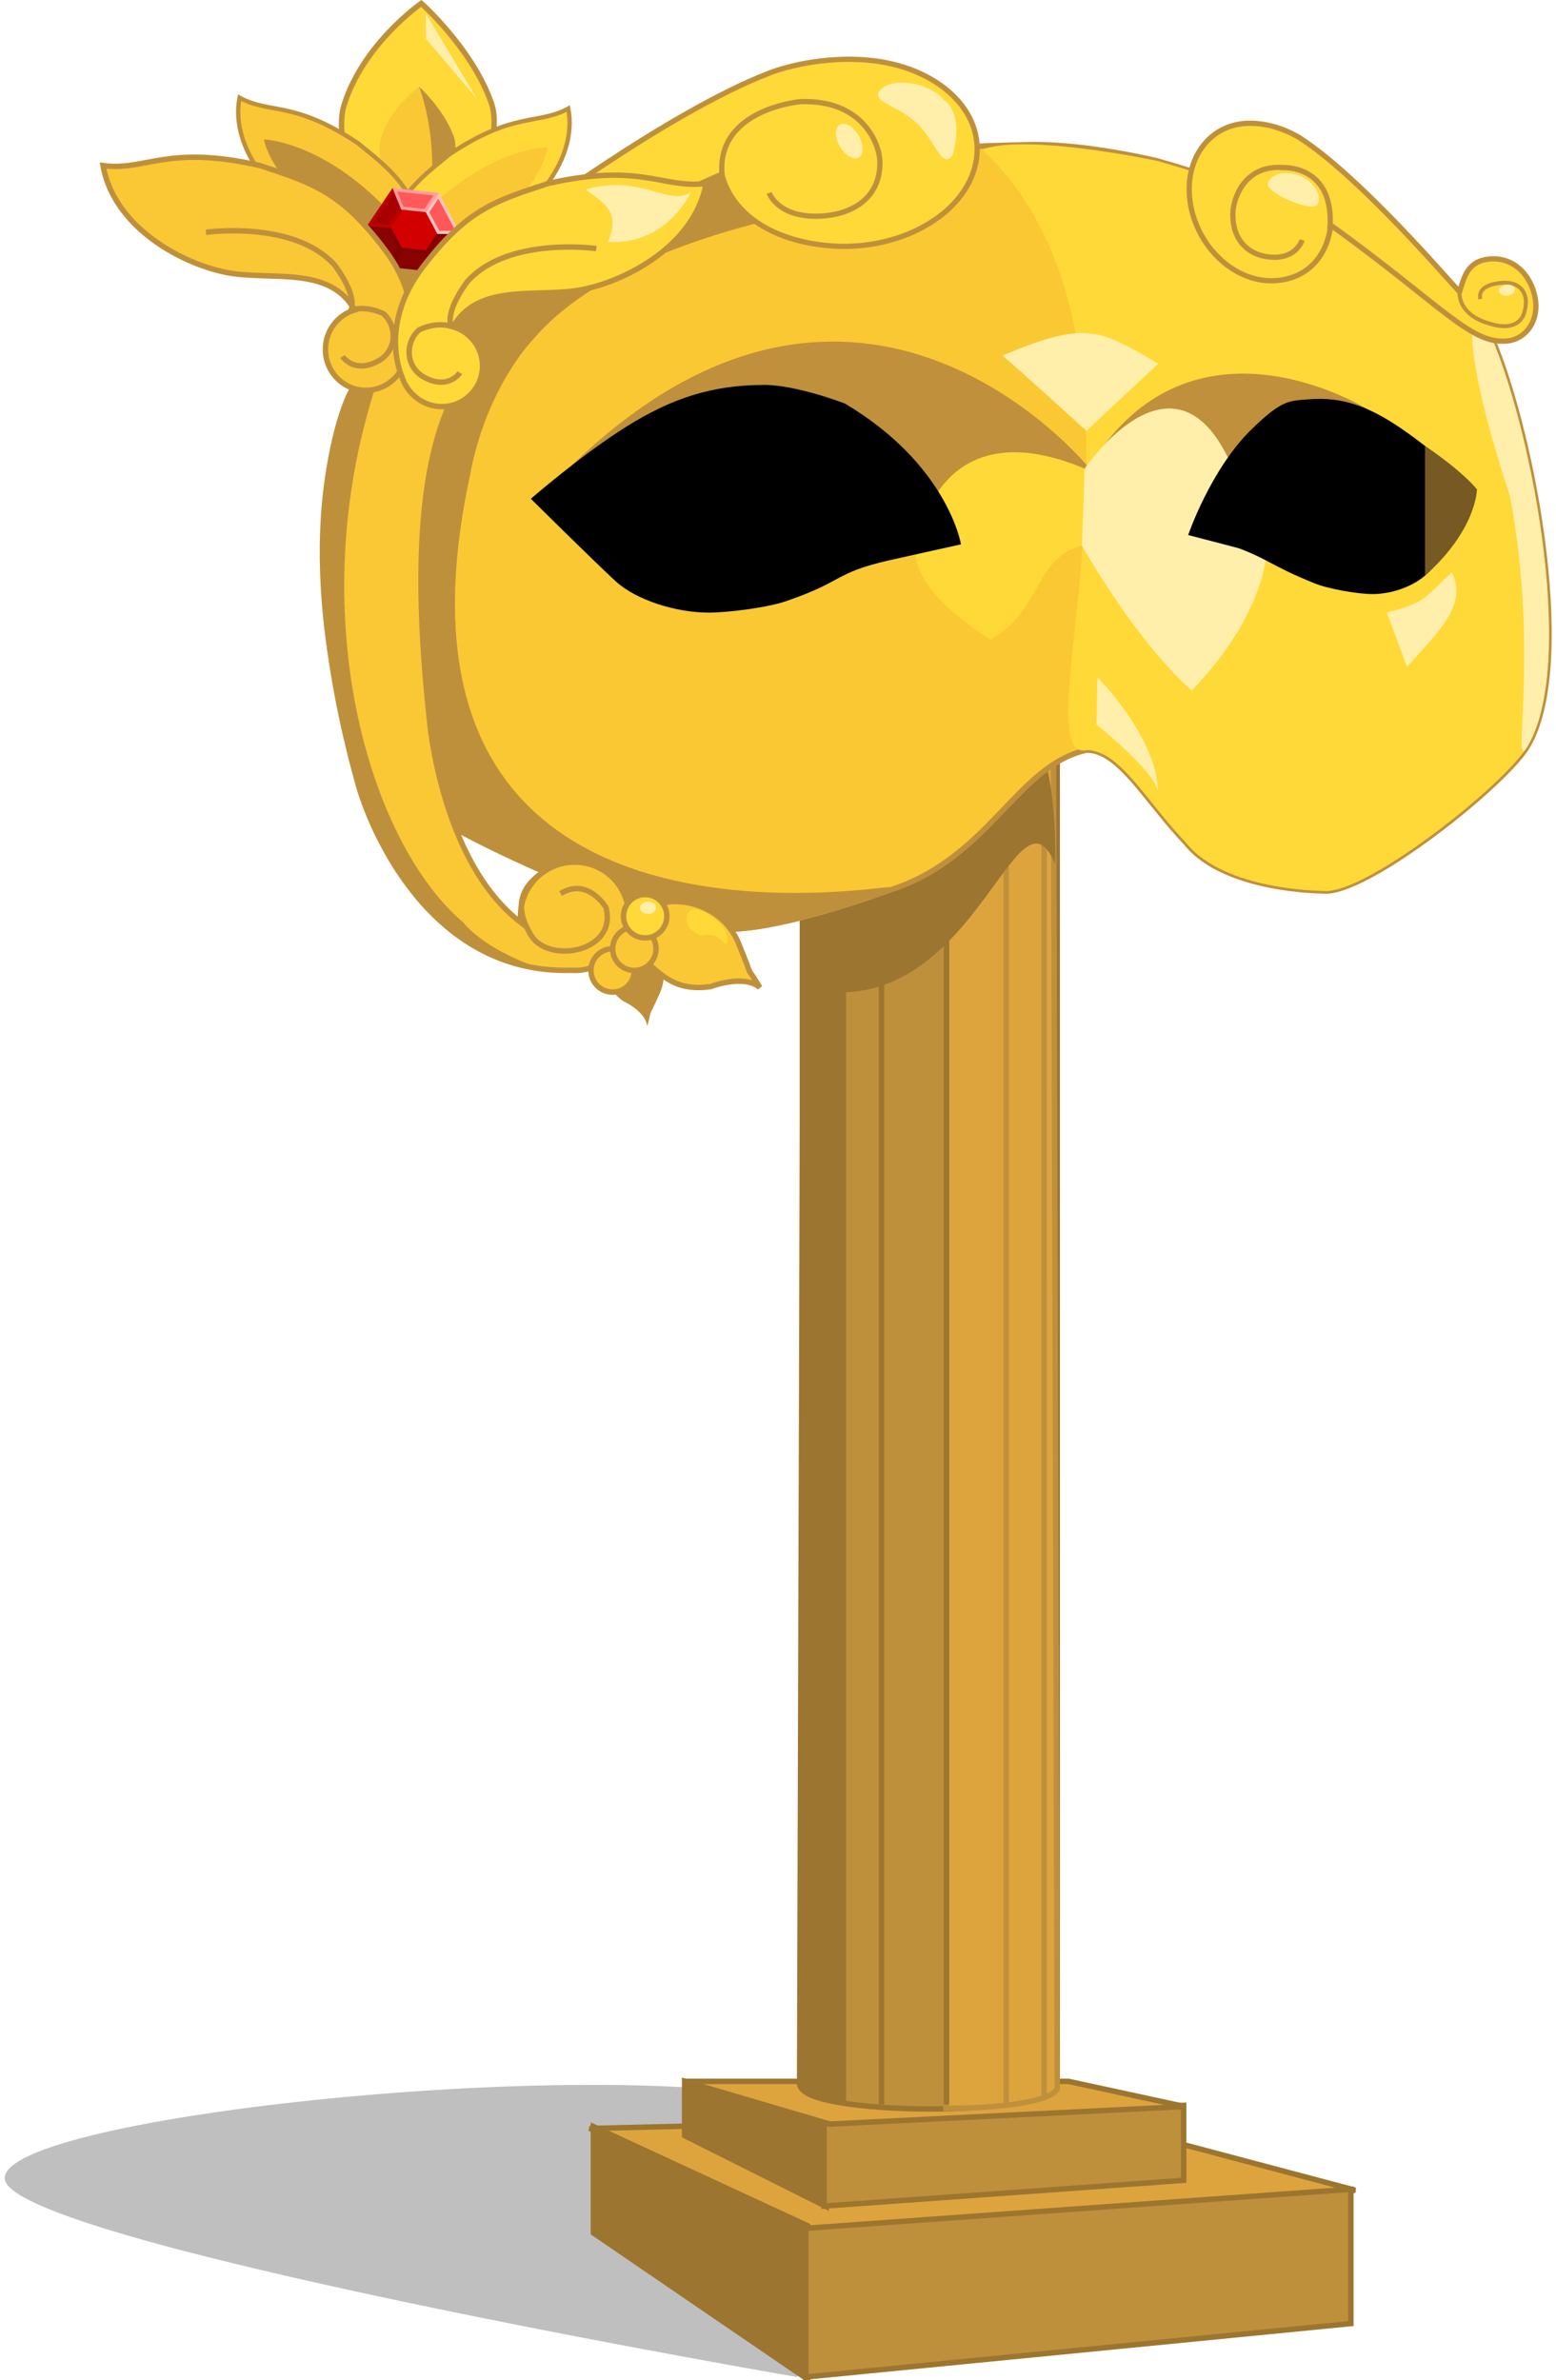<?xml version="1.0" encoding="UTF-8" standalone="no"?>
<svg width="287px" height="439px" viewBox="0 0 287 439" version="1.1" xmlns="http://www.w3.org/2000/svg" xmlns:xlink="http://www.w3.org/1999/xlink" xmlns:sketch="http://www.bohemiancoding.com/sketch/ns">
    <!-- Generator: Sketch 3.3.3 (12081) - http://www.bohemiancoding.com/sketch -->
    <title>ShowcaseLogo</title>
    <desc>Created with Sketch.</desc>
    <defs></defs>
    <g id="Page-1" stroke="none" stroke-width="1" fill="none" fill-rule="evenodd" sketch:type="MSPage">
        <g id="ShowcaseLogo" sketch:type="MSLayerGroup" transform="translate(0, -3)">
            <path d="M0.857,404.74 C1.052,393.162 111.967,381.803 147.832,390.81 C183.697,399.818 146.98,441.439 146.98,441.439 C146.98,441.439 0.662,416.319 0.857,404.74 Z" id="Ground-Shadow" fill-opacity="0.25" fill="#000000" sketch:type="MSShapeGroup"></path>
            <g id="Pedestal-Base-lg" transform="translate(108, 393)" stroke="#9C752F" sketch:type="MSShapeGroup">
                <path d="M90.987,0.451 L141.982,13.99 L40.847,21.344 L0.762,2.595 L90.987,0.451 Z" id="Rectangle-1" fill="#DDA43E"></path>
                <path d="M1.454,2.255 L40.96,20.543 L40.96,48.863 L1.454,21.874 L1.454,2.255 Z" id="Rectangle-1" fill="#9C7530"></path>
                <path d="M141.164,13.812 L141.164,38.586 L40.643,48.444 L40.643,21.01 L141.164,13.812 Z" id="Path" fill="#BF903C"></path>
            </g>
            <g id="Pedestal-Base-sm" transform="translate(126, 386)" stroke="#9C7530" sketch:type="MSShapeGroup">
                <path d="M26.383,8.177 L26.383,24.005 L0.274,10.921 L0.274,0.871 L26.383,8.177 Z" id="Rectangle-1-Copy" fill="#9C7530"></path>
                <path d="M26,23.913 L26,7.691 L79.06,5.806 L92.325,5.335 L92.325,19.163 L26,23.913 Z" id="Path-Copy" fill="#BF903C"></path>
                <path d="M0.274,0.909 L71.066,0.909 L92.52,5.558 L27.062,8.786 L0.274,0.909 Z" id="Rectangle-1-Copy-2" fill="#DDA43E"></path>
            </g>
            <g id="Pedestal-Pillar" transform="translate(147, 116)" sketch:type="MSShapeGroup">
                <path d="M48,0 L1,0 L1,272 C1,274.209 11.521,276 24.5,276 C37.479,276 48,274.209 48,272 L48,0 Z" id="Pedestal" stroke="#9C7530" fill="#BF903C"></path>
                <path d="M47.26,5.561 C47.26,5.561 27.486,6.561 27.486,6.561 C27.486,6.561 27.486,275.881 27.486,275.881 C39.459,275.881 48,274.209 48,272 C48,271.655 47.26,5.561 47.26,5.561 Z" id="Pedestal-Highlight" stroke="#BF903C" fill="#DDA43E"></path>
                <path d="M7.814,23.341 C7.814,23.341 0.486,10.512 0.486,10.512 C0.486,10.512 0.486,274.178 0.486,274.178 C0.486,274.178 8.555,274.178 8.555,271.276 C8.555,271.276 7.814,23.341 7.814,23.341 Z" id="Pedestal-Shadow" stroke="#9C7530" fill="#9C7530" transform="translate(4.521, 142.345) scale(-1, 1) translate(-4.521, -142.345) "></path>
                <path d="M15.584,275.178 L15.584,33.5" id="Pedestal-Groove" stroke="#9C7530"></path>
                <path d="M27.584,275.178 L27.584,27.5" id="Pedestal-Groove" stroke="#9C7530"></path>
                <path d="M38.584,275.178 L38.584,21.5" id="Pedestal-Groove" stroke="#BF903C"></path>
                <path d="M45.584,273.5 L45.584,16.5" id="Pedestal-Groove" stroke="#BF903C"></path>
                <path d="M2.123,69.393 C32.785,76.051 40.375,29.262 47.629,46.396 C47.629,46.396 48.749,6.391 32.785,27.153 C2.123,40.072 2.123,58.689 2.123,69.393 Z" id="Pedestal-Shadow" fill="#9C7530"></path>
            </g>
            <g id="Mask-Base" transform="translate(64, 21)" sketch:type="MSShapeGroup">
                <path d="M6.68,125.473 C12.305,133.639 57.524,153.404 70.046,153.404 C80.767,153.404 99.683,146.322 99.683,146.322 C118.502,140.561 123.437,123.136 136.457,120.357 C142.499,120.381 147.283,129.594 154.847,137.55 C161.929,146.322 179.952,146.322 179.952,146.322 C187.664,147.368 214.326,126.148 217.943,119.309 C226.897,103.399 218.053,58.94 210.4,42.625 C207.464,36.36 180.71,20.481 149.43,11.672 C149.43,11.672 136.457,8.494 126.124,8.685 C65.424,9.804 23.378,23.367 18.413,30.964 C6.508,49.801 -7.249,105.751 6.68,125.473 Z" id="Base" stroke="#BF903C" fill="#FAC833"></path>
                <path d="M136.457,120.357 C142.499,120.381 147.283,129.594 154.847,137.55 C161.929,146.322 179.952,146.322 179.952,146.322 C187.664,147.368 214.326,126.148 217.943,119.309 C226.897,103.399 218.053,58.94 210.4,42.625 C207.464,36.36 180.71,20.481 149.43,11.672 C149.43,11.672 125.518,6.575 117.146,9.567 C154.538,44.579 123.437,123.136 136.457,120.357 Z" id="Base-Lighted" fill="#FFD938"></path>
                <path d="M6.68,125.473 C12.305,133.639 57.524,153.404 70.046,153.404 C80.767,153.404 99.683,146.322 99.683,146.322 C107.441,143.947 1.211,167.459 22.156,69.795 C25.186,53.119 34.016,44.209 34.016,44.209 C48.102,27.686 78.344,22.155 83.754,20.59 C107.756,13.646 83.754,0.887 83.754,0.887 C83.754,0.887 23.378,23.367 18.413,30.964 C6.508,49.801 -7.249,105.751 6.68,125.473 Z" id="Base-Shadow" stroke="#BF903C" fill="#BF903C"></path>
                <path d="M217.943,119.309 C226.897,103.399 218.053,58.94 210.4,42.625 C207.464,36.36 204.338,42.625 214.534,73.604 C220.158,103.34 214.326,126.148 217.943,119.309 Z" id="Right-Rim-Highlight" fill="#FFEFAB"></path>
                <path d="M138.238,115.639 L138.414,106.93 C138.414,106.93 149.617,118.139 149.578,128.246 C149.617,124.756 138.238,115.639 138.238,115.639 Z" id="Nose-Highlight" fill="#FFEFAB"></path>
                <path d="M136.381,61.467 C136.381,61.467 120.902,47.428 120.902,47.578 C136.381,41.09 138.629,42.68 149.646,49.08 L136.381,61.467 Z" id="Forehead-Highlight" fill="#FFEFAB"></path>
                <path d="M191.786,94.979 C199.283,93.12 198.799,92.042 203.812,87.571 C206.515,93.406 202.119,97.747 195.512,105 C195.512,104.936 191.786,94.979 191.786,94.979 Z" id="Rembrandt-Triangle" fill="#FFEFAB"></path>
                <path d="M136.83,68.258 C155.73,37.014 188.291,57.528 188.291,57.528 L175.523,77.275 L102.834,77.191 C102.834,77.191 35.416,74.117 35.416,74.117 C91.51,12.23 136.83,68.258 136.83,68.258 Z" id="Eye-Socket-Shadow" fill="#C0903C"></path>
                <path d="M155.822,109.375 C145.268,100.049 139.902,83.699 135.561,82.631 C126.657,84.953 128.16,94.782 118.68,99.939 C118.68,99.939 104.824,91.824 104.824,83.699 C104.824,83.699 107.717,56.523 136.061,68.439 C136.061,68.439 152.904,43.518 163.398,68.439 C166.247,70.057 169.602,83.699 169.602,83.699 C169.602,83.699 169.602,95.02 155.822,109.375 Z" id="Nose-Bridge-Highlight" fill="#FFD938"></path>
                <path d="M155.822,109.375 C145.268,100.049 135.561,82.631 135.561,82.631 L136.061,68.439 C136.061,68.439 152.904,43.518 163.398,68.439 C166.247,70.057 169.602,83.699 169.602,83.699 C169.602,83.699 169.602,95.02 155.822,109.375 Z" id="Nose-Bridge-Highlight-Copy" fill="#FFEFAB"></path>
            </g>
            <g id="Left-Twig" transform="translate(122.997, 36.64) scale(-1, 1) rotate(-8) translate(-122.997, -36.64) translate(66.997, 8.14)" sketch:type="MSShapeGroup">
                <path d="M86.294,43.94 C81.297,39.287 57.87,15.846 40.09,5.899 C40.09,5.899 32.638,1.565 22.545,1.015 C9.558,0.307 -0.517,7.328 0.07,17.022 C0.656,26.714 11.67,35.166 24.669,35.902 C35.039,36.488 43.237,32.736 46.178,25.588 C79.336,46.053 87.21,55.364 99.411,55.992 C106.344,56.348 111.711,52.57 111.398,47.553 C111.085,42.535 106.222,38.13 98.278,37.76 C90.335,37.39 88.508,40.954 86.294,43.94 Z" id="Branch-base" stroke="#BF903C" stroke-width="0.968" fill="#FFD938"></path>
                <path d="M46.061,25.925 C49.059,13.825 33.661,10.325 33.661,10.325 C22.17,8.31 18.132,16.192 17.63,19.171 C16.429,26.31 22.001,30.18 28.378,30.919 C35.064,31.691 37.042,27.806 37.042,27.806" id="Head-curl" stroke="#BF903C" stroke-width="0.968"></path>
                <path d="M86.908,43.342 C85.228,46.031 85.598,49.266 90.492,51.273 C95.189,53.342 99.516,52.665 101.431,49.461 C103.453,46.224 102.328,43.273 97.935,42.961 C95.111,42.766 91.612,43.143 90.978,45.789" id="Tail-curl" stroke="#BF903C" stroke-width="0.726"></path>
                <ellipse id="Highlight" fill="#FFEFAB" transform="translate(23.728, 16.272) rotate(218) translate(-23.728, -16.272) " cx="23.728" cy="16.272" rx="2" ry="3.5"></ellipse>
                <path d="M10.44,11.69 C15.41,11.69 19.44,14.794 19.44,11.69 C16.034,4.665 11.61,4.946 11.394,5.171 C6.998,4.503 1.44,8.586 1.44,11.69 C1.44,14.794 5.469,11.69 10.44,11.69 Z" id="Highlight" fill="#FFEFAB" transform="translate(10.44, 9.078) scale(-1, 1) rotate(35) translate(-10.44, -9.078) "></path>
            </g>
            <g id="Right-Twig" transform="translate(251.116, 46.135) rotate(-8) translate(-251.116, -46.135) translate(220.616, 22.135)" sketch:type="MSShapeGroup">
                <path d="M21.803,4.983 C21.803,4.983 17.75,1.322 12.262,0.858 C5.198,0.259 -0.281,6.19 0.038,14.379 C0.357,22.566 6.347,29.706 13.417,30.328 C19.056,30.822 23.515,27.653 25.114,21.615 C43.148,38.902 47.43,46.768 54.066,47.298 C57.837,47.599 60.755,44.408 60.585,40.169 C60.415,35.93 57.77,32.21 53.45,31.897 C49.13,31.585 48.136,34.595 46.932,37.118 C44.215,33.187 31.473,13.386 21.803,4.983 Z" id="Branch-base" stroke="#BF903C" stroke-width="0.968" fill="#FFD938"></path>
                <path d="M24.841,22.404 C27.48,10.705 17.905,9.886 17.905,9.886 C10.743,8.304 7.968,14.488 7.563,16.826 C6.593,22.427 9.979,25.463 13.964,26.042 C18.144,26.648 19.504,23.6 19.504,23.6" id="Head-curl" stroke="#BF903C" stroke-width="0.968"></path>
                <path d="M46.958,36.89 C46.461,39.162 47.617,41.895 51.399,43.59 C54.859,45.338 57.532,44.766 58.419,42.059 C59.51,39.325 58.415,36.833 55.101,36.569 C52.956,36.404 50.413,36.722 50.52,38.958" id="Tail-curl" stroke="#BF903C" stroke-width="0.726"></path>
                <path d="M24.531,14.999 C24.531,13.066 22.292,11.499 19.531,11.499 C16.769,11.499 14.531,13.066 14.531,14.999 C14.531,16.932 24.531,16.932 24.531,14.999 Z" id="Highlight" fill="#FFEFAB" transform="translate(19.531, 13.974) rotate(31) translate(-19.531, -13.974) "></path>
                <ellipse id="Highlight" fill="#FFEFAB" cx="55.639" cy="38.01" rx="1.5" ry="1"></ellipse>
            </g>
            <g id="Chin-Twig" transform="translate(58, 65)" sketch:type="MSShapeGroup">
                <path d="M55.753,124 C52.576,124 50,121.704 50,118.872 C50,115.48 56.318,110.944 62.059,114.022 C67.8,117.1 63.742,115.258 68,116.756 C65.183,116.756 62.944,120.928 62.944,120.928 C60.265,124 57.779,124 55.753,124 Z" id="Chin-Leaf-Copy" fill="#BF903C" transform="translate(59, 118.5) rotate(86) translate(-59, -118.5) "></path>
                <path d="M38,107 C38,101.477 42.477,97 48,97 C53.523,97 58,101.477 58,107 C58,112.523 53.523,117 48,117 C47.748,117 47.499,116.991 47.252,116.972 C21.038,117.692 10.196,90.316 8.112,82.875 C-5.478,34.35 6.406,10.866 6.406,10.866 C6.406,10.866 13.163,-3.948 29.798,4.574 C22.599,13.27 16.738,29.676 21.223,70.944 C21.223,70.944 23.409,96.975 38.066,108.155 C38.022,107.776 38,107.391 38,107 Z" id="Twig" stroke="#BF903C" fill="#F9C834"></path>
                <path d="M41.015,116.384 C25.595,116.384 10.639,95.111 8.112,82.875 C-4.693,41.58 2.947,16.841 6.406,10.866 L14.545,0.451 C-3.918,44.818 8.629,92.205 27.471,108.169 C27.471,108.169 30.875,112.843 41.015,116.384 Z" id="Twig-Shadow" fill="#BF903C"></path>
                <path d="M47.9,116.651 C53.423,116.651 57.9,112.174 57.9,106.651 C57.9,101.128 53.423,96.651 47.9,96.651 C42.377,96.651 39.218,99.212 39.218,105.457 C39.218,111.701 51.215,116.422 53.652,108.301 C53.652,108.301 53.766,101.736 47.9,101.736" id="Tail-curl" stroke="#BF903C" transform="translate(48.559, 106.651) rotate(-32) translate(-48.559, -106.651) "></path>
                <path d="M66.512,121.424 C62.093,121.424 58.512,118.29 58.512,114.424 C58.512,109.792 67.296,103.601 75.279,107.803 C83.262,112.004 77.619,109.489 83.541,111.534 C79.623,111.534 76.51,117.23 76.51,117.23 C72.785,121.424 69.328,121.424 66.512,121.424 Z" id="Chin-Leaf" stroke="#BF903C" fill="#F9C834" transform="translate(71.026, 113.915) rotate(40) translate(-71.026, -113.915) "></path>
                <path d="M72.454,110.993 C74.904,107.92 76.954,109.993 76.954,108.993 C76.954,107.993 74.939,106.993 72.454,106.993 C69.968,106.993 67.954,107.888 67.954,108.993 C67.954,110.098 69.245,112.086 72.454,110.993 Z" id="Leaf-Highlight" fill="#FFD938" transform="translate(72.454, 109.152) rotate(40) translate(-72.454, -109.152) "></path>
                <circle id="Chin-berry-lg-Copy" stroke="#BF903C" fill="#F9C834" transform="translate(55, 117) rotate(-1) translate(-55, -117) " cx="55" cy="117" r="4"></circle>
                <circle id="Chin-berry-lg-Copy-2" stroke="#BF903C" fill="#F9C834" transform="translate(59, 113) rotate(-1) translate(-59, -113) " cx="59" cy="113" r="4"></circle>
                <circle id="Chin-berry-lg" stroke="#BF903C" fill="#FFD938" transform="translate(61, 107) rotate(-1) translate(-61, -107) " cx="61" cy="107" r="4"></circle>
                <ellipse id="Chin-berry-Highlight" fill="#FFEFAB" cx="61.538" cy="105.44" rx="1.5" ry="1.122"></ellipse>
            </g>
            <path d="M155.831,77.431 C155.831,77.431 146.961,74 140.978,74 C131.296,74 123.839,76.504 115.555,81.682 C107.27,86.859 97.912,95 97.912,95 C97.912,95 109.362,106.335 113.504,110.17 C117.268,113.655 124.635,116 130.73,116 C134.21,116 141.72,115.073 145.157,113.827 C155.771,110.17 153.779,108.711 163.899,106.372 L177.251,103.402 C177.251,103.402 174.854,88.728 155.831,77.431 Z" id="Left-Eye" fill="#000000" sketch:type="MSShapeGroup"></path>
            <path d="M241.503,76.651 C247.486,76.156 252.441,77.922 258.44,82.031 C264.658,86.259 272.413,93.281 272.413,93.281 C272.413,93.281 266.714,103.891 264.445,107.413 C262.313,110.577 257.336,112.643 252.917,112.58 C250.394,112.538 244.862,111.635 242.274,110.521 C234.428,107.32 234.364,106.385 228.517,104.129 L219.157,101.688 C219.157,101.688 223.282,89.506 230.965,82.069 C236.562,76.651 237.806,76.949 241.503,76.651 Z" id="Right-Eye" fill="#000000" sketch:type="MSShapeGroup"></path>
            <path d="M262.837,85.241 C270.304,90.339 272.413,93.281 272.413,93.281 C272.413,93.281 272.413,100.651 262.837,109.183 L262.837,85.241 Z" id="Inner-Right-Eye" fill="#775923" sketch:type="MSShapeGroup"></path>
            <g id="Center-Feather" transform="translate(62, 3)" sketch:type="MSShapeGroup">
                <path d="M1.439,19.465 C-2.014,30.775 15.71,61.688 15.71,61.688 C15.71,61.688 32.071,29.209 28.686,19.192 C25.3,9.175 15.71,0.621 15.71,0.621 C15.71,0.621 4.893,8.155 1.439,19.465 Z" id="Feather" stroke="#BF903C" fill="#FFD938"></path>
                <path d="M8.222,25.566 C6.505,31.307 15.318,47 15.318,47 C15.318,47 23.454,30.512 21.771,25.427 C20.087,20.342 15.318,16 15.318,16 C15.318,16 9.939,19.824 8.222,25.566 Z" id="Shadow" fill="#F9C834"></path>
                <path d="M15.318,47 C15.318,47 23.454,30.512 21.771,25.427 C20.087,20.342 15.318,16 15.318,16 C20.742,31.5 15.318,47 15.318,47 Z" id="Shadow-Copy" fill="#BF903C"></path>
                <path d="M16.535,2.479 L16.559,7.137 L25.963,18.215 L16.535,2.479 Z" id="Highlight" fill="#FFEFAB"></path>
            </g>
            <path d="M37,28.218 C43.371,29.053 46.491,25.1 60.377,28.218 C68.242,30.769 72.473,32.05 79.009,40.564 C85.544,49.078 82.085,56.497 82.085,56.497 C81.292,59.099 78.935,61 76.131,61 C72.806,61 70.11,58.326 70.11,55.027 C70.11,52.304 71.945,50.008 74.456,49.288 C70.912,43.108 63.009,44.824 56.551,44 C50.094,43.176 38.755,37.861 37,28.218 Z" id="Left-Feather-med-Copy" stroke="#BF903C" stroke-width="0.8" fill="#F9C834" sketch:type="MSShapeGroup" transform="translate(60, 44) rotate(21) translate(-60, -44) "></path>
            <path d="M66,30.218 C72.371,31.053 75.491,27.1 89.377,30.218 C97.242,32.769 101.473,34.05 108.009,42.564 C114.544,51.078 111.085,58.497 111.085,58.497 C110.292,61.099 107.935,63 105.131,63 C101.806,63 99.11,60.326 99.11,57.027 C99.11,54.304 100.945,52.008 103.456,51.288 C99.912,45.108 92.009,46.824 85.551,46 C79.094,45.176 67.755,39.861 66,30.218 Z" id="Right-Feather-med" stroke="#BF903C" stroke-width="0.8" fill="#FFD938" sketch:type="MSShapeGroup" transform="translate(89, 46) scale(-1, 1) rotate(21) translate(-89, -46) "></path>
            <path d="M78.689,42.54 C90.276,31.015 100.343,30.708 100.343,30.708 C100.343,30.708 99.374,37.838 88.457,44.838 C77.54,51.838 81.853,54.333 78.689,42.54 Z" id="Right-Feather-shadow" stroke="#F9C834" fill="#F9C834" sketch:type="MSShapeGroup"></path>
            <path d="M48.689,40.54 C60.276,29.015 70.343,28.708 70.343,28.708 C70.343,28.708 69.374,35.838 58.457,42.838 C47.54,49.838 51.853,52.333 48.689,40.54 Z" id="Left-Feather-shadow-Copy" fill="#BF903C" sketch:type="MSShapeGroup" transform="translate(59.516, 38.722) scale(-1, 1) translate(-59.516, -38.722) "></path>
            <g id="Ruby" transform="translate(76.865, 47.189) rotate(34) translate(-76.865, -47.189) translate(67.865, 38.189)" sketch:type="MSShapeGroup">
                <circle id="Gem-Shadow" fill="#BF903C" cx="12.146" cy="12.715" r="5"></circle>
                <circle id="Center" fill="#D30000" cx="8" cy="8" r="6"></circle>
                <path d="M6.605,14.017 L8.327,10.795 L10.444,10.795 L12.561,10.795 L14.283,14.017 L6.605,14.017 Z" id="Bottom" stroke="#7E0202" stroke-width="0.57" fill="#8B0202" transform="translate(10.444, 12.406) scale(-1, 1) rotate(28) translate(-10.444, -12.406) "></path>
                <path d="M0.836,14.017 L2.558,10.795 L4.675,10.795 L6.792,10.795 L8.514,14.017 L0.836,14.017 Z" id="Bottom-Left" stroke="#7E0202" stroke-width="0.57" fill="#8B0202" transform="translate(4.675, 12.406) rotate(28) translate(-4.675, -12.406) "></path>
                <path d="M11.773,7.75 L11.784,9.846 L14.906,11.608 L14.865,4.004 L11.762,5.654 L11.773,7.75 Z" id="Bottom-Right" stroke="#7E0202" stroke-width="0.57" fill="#8B0202"></path>
                <path d="M14.59,3.643 L11.557,5.679 L9.688,4.685 L7.819,3.692 L7.811,0.039 L14.59,3.643 Z" id="Top-Right" stroke="#F9C3C3" stroke-width="0.57" fill="#FF5858"></path>
                <path d="M3.522,5.654 L3.519,7.75 L3.517,9.846 L0.262,11.608 L0.27,4.004 L3.522,5.654 Z" id="Top-Left" stroke="#BD0000" stroke-width="0.57" fill="#A80000"></path>
                <path d="M0.529,3.643 L3.562,5.679 L5.431,4.685 L7.3,3.692 L7.308,0.039 L0.529,3.643 Z" id="Top" stroke="#FF9E9E" stroke-width="0.57" fill="#FF5959"></path>
            </g>
            <g id="Left-Feather-lg" transform="translate(19, 32)" stroke="#BF903C" sketch:type="MSShapeGroup">
                <path d="M0,1.541 C7.895,2.596 11.761,-2.404 28.967,1.541 C38.713,4.766 43.956,6.387 52.054,17.154 C60.153,27.922 55.867,37.306 55.867,37.306 C54.883,40.595 51.963,43 48.489,43 C44.368,43 41.027,39.618 41.027,35.446 C41.027,32.003 43.302,29.098 46.413,28.187 C42.022,20.372 32.229,22.542 24.227,21.5 C16.225,20.458 2.174,13.736 0,1.541 Z" id="Feather" fill="#F9C834"></path>
                <path d="M49.696,38.261 C49.696,38.261 53.529,37.939 53.529,32.911 C53.529,29.002 49.696,26.684 46.298,27.884 C46.298,27.884 43.502,29.71 42.852,32.911" id="Tail-curl" transform="translate(48.19, 32.914) rotate(62) translate(-48.19, -32.914) "></path>
                <path d="M18.982,13.852 C18.982,13.852 35.399,11.531 42.844,20.034 C47.26,26.149 45.664,28.402 45.664,28.402" id="Vein-Copy"></path>
            </g>
            <g id="Right-Feather-lg" transform="translate(101.5, 54.5) scale(-1, 1) translate(-101.5, -54.5) translate(72, 31)" sketch:type="MSShapeGroup">
                <path d="M0.762,5.84 C8.697,6.888 12.583,1.924 29.878,5.84 C39.674,9.042 44.944,10.651 53.084,21.341 C61.224,32.031 56.916,41.347 56.916,41.347 C55.928,44.613 52.993,47 49.5,47 C45.358,47 42,43.642 42,39.5 C42,36.082 44.286,33.198 47.413,32.294 C43,24.535 33.156,26.689 25.113,25.655 C17.07,24.621 2.947,17.947 0.762,5.84 Z" id="Feather" stroke="#BF903C" fill="#FFD938"></path>
                <path d="M51.696,42.261 C51.696,42.261 55.529,41.939 55.529,36.911 C55.529,33.002 51.696,30.684 48.298,31.884 C48.298,31.884 45.502,33.71 44.852,36.911" id="Tail-curl" stroke="#BF903C" transform="translate(50.19, 36.914) rotate(62) translate(-50.19, -36.914) "></path>
                <path d="M21.018,17.852 C21.018,17.852 37.435,15.531 44.879,24.034 C49.295,30.149 47.699,32.402 47.699,32.402" id="Vein" stroke="#BF903C"></path>
                <path d="M21.294,4.683 C11.43,-0.24 3.568,7.196 3.568,7.196 C8.239,5.999 10.649,13.83 21.294,15.19 C19.241,11.543 16.874,8.988 21.294,4.683 Z" id="Highlight" fill="#FFEFAB" transform="translate(12.431, 9.094) scale(-1, 1) rotate(157) translate(-12.431, -9.094) "></path>
            </g>
        </g>
    </g>
</svg>